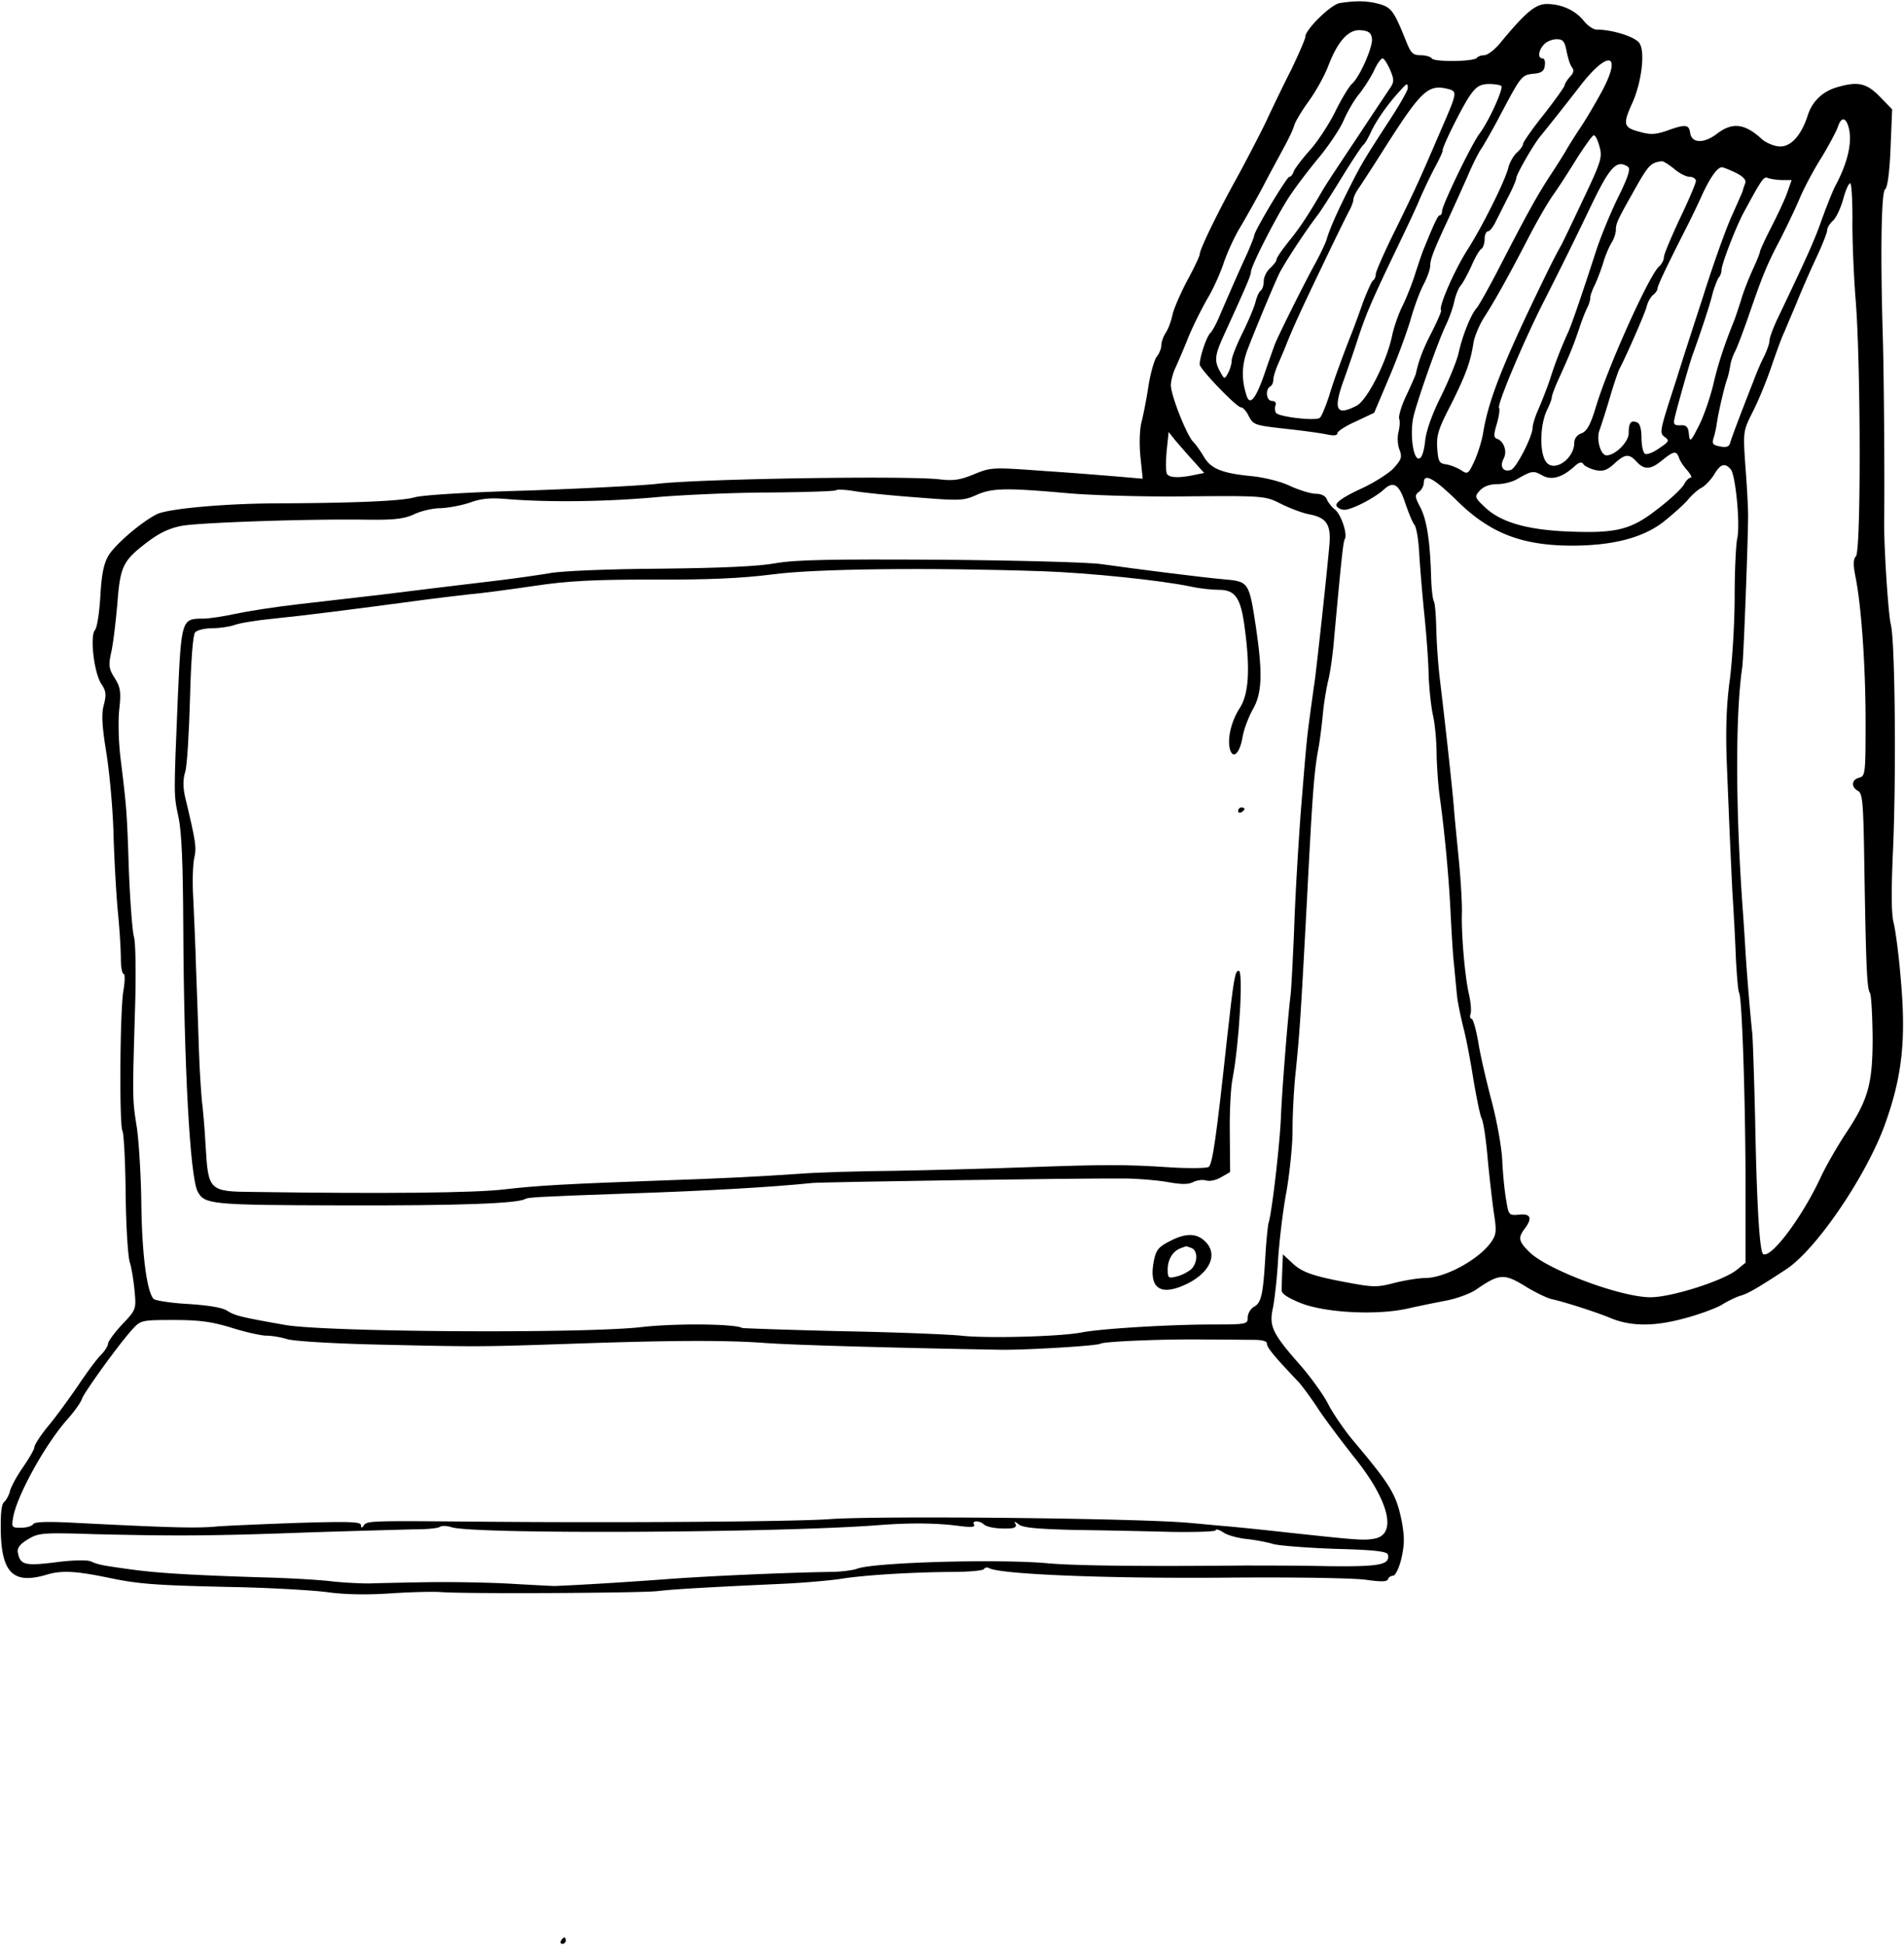 <svg xmlns="http://www.w3.org/2000/svg" width="793" height="810" fill="none" viewBox="0 0 793 810">
  <path fill="#000" d="M558.067 1.267c-3.734.533-14.4 11.066-14.4 14 0 .933-2.667 7.066-5.867 13.733-3.333 6.533-8.133 16.533-10.667 22C524.467 56.467 519 67 515 74.333c-8 14.4-15.333 29.6-15.333 31.6 0 .667-2.267 5.6-5.2 10.934-2.8 5.333-5.6 11.733-6.134 14.266-.533 2.534-1.733 5.867-2.8 7.467-1.066 1.6-1.866 4-1.866 5.333 0 1.334-.934 3.467-2 4.8-.934 1.334-2.534 6.8-3.334 12-.8 5.334-2.133 12.134-2.933 15.2-.8 3.334-.933 9.334-.4 14.534l.933 8.933-9.2-.8c-4.933-.4-19.066-1.6-31.466-2.4-22-1.6-22.4-1.6-29.6 1.333-5.734 2.4-8.667 2.8-14.267 2.134-12.8-1.6-100.133-.267-117.733 1.866-7.334.8-31.734 2-54.267 2.8-24.133.667-43.333 1.867-46.667 2.8-5.466 1.6-25.333 2.4-58.4 2.534-21.733.133-44.533 2.266-49.066 4.533-6.534 3.333-17.067 12.4-20 17.067-2 3.333-2.934 7.6-3.467 16.933-.4 6.8-1.333 13.2-2.267 14.267-2.133 2.533-.4 17.733 2.667 22.4 2 2.933 2.133 4.533 1.067 8.666-1.067 3.734-.8 8.8 1.066 20.267 1.334 8.4 2.667 23.333 2.934 33.2.266 9.867 1.066 24.267 1.733 31.867.8 7.733 1.333 16.8 1.333 20.4 0 3.466.534 6.4 1.2 6.4.534 0 .534 3.2-.133 6.933-1.467 8.533-1.733 56.267-.4 58.4.533.933 1.2 12.533 1.333 26 .134 13.333.934 26.4 1.734 28.8.8 2.533 1.6 7.867 2 12 .666 7.467.666 7.733-5.2 13.867-3.2 3.466-5.867 7.066-5.867 8 0 .933-1.333 3.066-3.067 4.8C40.2 566.2 36.067 571.8 32.6 577c-3.467 5.067-8.933 12.667-12.267 16.667-3.333 4-6 8.133-6 9.066 0 .934-2.133 4.534-4.666 8.267-2.534 3.6-4.934 8-5.467 9.867-.4 1.866-1.6 4-2.533 4.8C.6 626.6.2 630.6.333 638.067c.4 17.2 5.334 21.866 18.934 17.866 6.533-2 12.533-1.6 27.733 1.6 11.2 2.267 18.8 2.8 48.667 3.467 15.733.267 34 1.333 40.4 2.133 7.6 1.067 16.933 1.2 26.666.534 8.267-.534 17.6-.8 20.934-.534 10 .8 82.8.4 90.133-.4 6.667-.8 20.4-1.6 52.533-3.066 8.4-.4 19.067-1.334 23.6-2 9.734-1.6 29.334-2.8 46.8-2.934 6.667 0 12.667-.533 13.067-1.2.4-.666 1.333-.8 2.133-.4 4.134 2.534 47.467 4.4 98 4 28-.266 54.667.134 59.334.934 5.866.8 8.4.8 8.8-.267.266-.8 1.2-1.467 2.133-1.467s2.533-3.2 3.467-7.2c1.333-5.866 1.333-8.933.133-15.6-2.267-10.933-4.267-14.533-19.733-32.933-4-4.667-8.667-11.6-10.667-15.333-1.867-3.867-7.2-11.334-11.867-16.667-11.733-13.333-13.066-16.267-11.333-24 .667-3.467 1.733-12.533 2.133-20.267.534-7.733 2-20.266 3.467-28 1.333-7.733 2.533-19.2 2.533-25.466 0-6.4.534-17.467 1.334-24.667 1.733-17.067 2.133-24 4.666-71.2 2.267-43.867 2.934-53.6 4.8-63.333C549.8 307.933 550.6 301.4 551 297c.4-4.4 1.467-10.4 2.133-13.333.8-2.934 2-11.067 2.534-18 2.933-32 3.733-39.867 4.4-41.067 1.333-2-1.6-10.667-4.267-12.533-1.2-.934-2.667-2.8-3.2-4.134-.533-1.333-2.267-2.266-4.533-2.266-2 0-6.8-1.467-10.667-3.2-3.733-1.867-10.8-3.6-16-4.134-12.4-1.2-16.933-3.066-19.867-7.866-1.333-2.267-3.333-5.2-4.666-6.534-2.8-3.066-9.2-19.333-9.2-23.466 0-1.734.8-4.934 1.866-7.2 1.067-2.4 3.6-8.134 5.467-12.934 2-4.8 5.6-12 8-16.133 2.4-4 5.333-10.667 6.667-14.667 1.333-4 4.266-10.533 6.666-14.533 2.4-4 6.8-11.867 9.734-17.333 2.8-5.467 6.8-12.667 8.533-16 1.867-3.334 3.867-7.467 4.4-9.334.533-1.866 3.333-6.4 6.133-10.266 2.8-3.867 6.4-10.267 8-14.4 4-10.534 8.534-15.6 13.734-15.067 3.066.267 4.266 1.067 4.533 3.467.533 3.333-5.2 16.266-8.4 18.933-1.067.933-4.267 6.133-6.933 11.6-2.667 5.333-7.467 12.667-10.667 16.133-3.067 3.467-6 7.334-6.533 8.534-.4 1.333-1.2 2.4-1.867 2.4-1.067 0-14.667 22.666-14.667 24.533 0 .533-1.333 3.733-2.8 7.2-3.6 7.733-7.866 17.6-11.333 25.6-1.333 3.333-3.2 6.8-4.133 7.733-1.6 1.6-4.4 10-4.4 13.067 0 1.867 15.333 17.867 17.2 17.867.8 0 2.266 1.6 3.2 3.6 2.133 3.866 2.133 3.866 17.733 5.6 6 .666 12.667 1.6 15.067 2.133 2.666.533 4.133.4 4.133-.533 0-.8 3.467-3.067 7.733-4.934l7.6-3.6 6.267-14.8c3.467-8.133 7.467-19.066 8.933-24.133 1.467-5.2 3.867-11.733 5.467-14.667 1.467-2.8 2.667-6.266 2.667-7.6 0-2.666 1.466-6.533 7.333-19.066 2.4-5.2 6-13.2 8.133-18 2-4.8 4.667-10.134 6-12 1.2-1.867 4.8-8.134 7.867-14 8.533-16.134 8.8-16.4 13.6-16.934 3.333-.266 4.533-1.066 4.8-3.466.267-1.6-.133-2.934-.933-2.934-2.134 0-1.734-3.466.666-5.866 1.067-1.2 3.467-2.134 5.2-2.134 2.667 0 3.334.934 4.134 4.934.533 2.8 1.466 5.866 2.266 6.8.934 1.2.667 2.4-.933 4-1.2 1.333-2.133 2.933-2.133 3.466 0 .534-3.867 6-8.667 12.134-4.8 6-8.667 11.6-8.667 12.266 0 .8-1.2 2.4-2.533 3.6-1.467 1.334-2.933 4-3.467 5.867-1.2 5.467-11.066 25.2-17.333 34.933-5.333 8.4-12 23.734-10.8 24.934.267.266-1.467 4.266-3.733 8.8-3.734 7.2-5.6 12-6.8 17.733-.267.8-2 4.8-4 9.067-2 4.133-3.2 8.4-2.934 9.466.4.934.267 3.467-.266 5.6-.534 2-.4 5.334.4 7.334 1.2 3.2.8 4.133-2.534 7.866-2.266 2.267-8.533 6.267-14.266 8.8-6.8 3.2-9.867 5.467-9.467 6.667.4.933 1.867 1.733 3.333 1.733 3.067 0 12.4-4.8 16.4-8.4 4-3.733 6.4-2.266 8.934 5.6 1.333 3.867 2.933 7.867 3.733 8.934.933.933 1.867 6.666 2.133 12.8.4 6.133 1.334 17.333 2.134 25.066.8 7.734 1.6 18.534 1.733 24 .133 5.467.933 13.2 1.733 17.2.934 3.867 1.6 11.467 1.6 16.667.134 5.2.667 13.6 1.467 18.8 2 14.667 3.733 33.467 4.4 48.133.4 7.467.933 17.067 1.467 21.334.4 4.4.933 10 1.2 12.533.266 2.533 1.466 8.267 2.533 12.667 1.2 4.4 3.067 14.266 4.267 22 1.333 7.733 2.8 15.066 3.466 16.266.667 1.2 1.867 9.067 2.534 17.334.8 8.266 2 18.533 2.666 22.933 1.067 6.933.8 8.267-1.6 11.6-5.466 7.2-19.066 14.533-27.333 14.533-2.533 0-8.267.934-12.533 2-7.067 1.867-8.934 1.867-18.934 0-15.2-2.8-19.733-4.4-23.866-8.4l-3.734-3.466-.266 6.266c-.134 3.467-.267 7.334-.267 8.534-.133 1.6 2.4 3.2 7.867 5.466 10.4 4.134 32 5.2 44.8 2.267 4.666-1.067 12-2.533 16.133-3.333 4.133-.8 9.6-2.8 12-4.4 9.867-6.8 11.733-6.934 20.533-1.6 4.267 2.666 9.334 5.066 11.2 5.466 5.067 1.067 18.667 5.467 24.134 7.734 8.4 3.6 18.133 3.733 30.533.4 6.267-1.6 13.467-4.267 16-5.734 2.533-1.6 6.133-3.333 8-3.866 3.067-.934 6.267-2.667 19.067-11.067 12.666-8.4 33.866-39.733 41.333-61.2 6.8-19.2 8.4-34.267 6.4-57.867-.8-10.533-2.267-21.733-3.067-24.933-1.066-4.133-1.066-13.467-.266-31.467 1.333-30.8.8-86.266-.934-92.933-1.066-4.133-2.8-30.933-2.8-41.867.267-20.8-.133-64.533-.533-77.333-1.067-35.067-.667-61.067.933-62.133.934-.534 1.867-6.8 2.267-17.2l.667-16.134-5.2-5.333c-5.467-5.6-9.067-6.4-17.734-3.867-6 1.734-10.4 5.867-12.266 11.867-2.667 8.267-7.067 13.067-11.734 12.8-2.266-.133-5.466-1.467-7.2-2.933-7.2-6.667-12.4-7.334-18.933-2.267-5.467 4.133-10.533 3.867-11.067-.533-.533-3.467-2-3.6-9.733-.8-4.8 1.6-6.8 1.733-11.467.4C676.2 53.133 675.8 51.8 679.8 43c3.867-8.533 5.467-21.2 3.067-24.933-1.6-2.667-11.2-5.734-17.867-5.734-1.333 0-3.733-1.6-5.333-3.6-3.467-4.4-9.334-7.066-15.467-7.066-4.667 0-8.8 3.466-19.067 15.866-2.4 3.067-5.6 5.467-6.933 5.467-1.333 0-2.667.533-3.067 1.067-.933 1.6-17.733 1.866-18.8.266-.4-.666-2.533-1.333-4.666-1.333-3.2 0-4-.8-6-5.733-5.067-12.667-6.134-14.134-11.2-15.6-4.8-1.334-9.6-1.467-16.4-.4ZM579 29.133c1.733 4.267 1.733 5.067-.533 8.267l-4.267 6.4c-1.067 1.6-4.8 7.2-8.4 12.667-9.6 14.4-13.2 19.866-14.8 22.533-6.533 11.333-9.867 16.133-14.267 21.6-2.8 3.467-5.066 6.8-5.066 7.467 0 .666-1.2 2.266-2.667 3.6-1.467 1.333-2.667 3.733-2.667 5.466 0 1.734-.533 3.334-1.2 3.867-.666.4-1.6 2.4-2.133 4.4-.4 2-2.8 7.733-5.333 12.933-2.534 5.067-4.667 10.4-4.667 11.734 0 1.333-.667 3.733-1.467 5.2-1.466 2.8-1.6 2.8-3.333-.4-2.533-4.534-2.267-6.8 1.333-14.8 9.2-20.134 11.467-25.334 11.467-26.8 0-2.4 10.533-23.067 16.133-31.6 2.667-4 8.134-11.2 12.134-16 4-4.8 8.666-11.734 10.266-15.334 1.6-3.733 4.534-8.8 6.667-11.333 2-2.533 4.8-6.933 6.133-9.733 1.2-2.667 2.8-4.934 3.467-4.934.667 0 2 2.134 3.2 4.8Zm88.667 8C665.4 41.4 661.267 48.6 658.333 53c-2.933 4.4-5.733 8.933-6.266 10-.667 1.067-3.334 5.467-6.267 9.867-5.6 8.533-10 16.533-21.467 38.8-4.133 8-8.4 15.6-9.333 16.666-2.4 2.667-5.867 11.334-7.467 18.534-.666 3.2-4 11.333-7.2 17.866-3.733 7.467-6.4 14.667-6.8 19.2-.533 4.534-1.466 7.067-2.666 7.067-2.4 0-3.734-10.667-2.134-17.6 1.867-7.6 10.134-30.933 13.334-37.733 1.466-2.934 3.066-7.467 3.6-10 .533-2.534 1.733-5.6 2.666-6.667.934-1.067 2.934-4.8 4.534-8.267 1.466-3.466 3.333-6.666 4.133-7.066.667-.4 1.333-2.267 1.333-4.134 0-1.733.667-3.2 1.467-3.2.667 0 2.267-2 3.333-4.4 1.2-2.266 3.467-6.933 5.2-10.266 1.734-3.334 3.2-6.8 3.2-7.6.134-1.6 7.2-14 10.134-17.467 3.066-3.733 11.733-14.667 17.066-21.6 11.067-14 16.667-12.8 8.934 2.133Zm-81.334-.4c0 .934-3.333 6.8-7.333 12.934-11.2 17.2-12 18.666-17.067 28.666-5.333 10.667-8.266 17.334-9.466 21.6-.534 1.6-2.667 6.134-4.8 10-4.4 8-15.2 29.6-16.8 33.734a809.422 809.422 0 0 0-4.4 12.533c-3.6 10.267-6 12.933-7.334 8.4-2.133-6.667-2-12.533.534-19.2 3.333-8.667 10.4-25.6 12.933-31.067 1.733-3.733 10.533-17.333 16.133-24.666 1.467-1.867 6-9.067 10.267-16 4.267-6.934 8.267-12.934 8.8-13.334.667-.4 2-2.8 3.2-5.333 2.133-4.667 6.933-11.6 12-17.067 3.067-3.466 3.333-3.466 3.333-1.2Zm38.934-.933c1.066.933-5.2 14.8-9.067 19.867-3.467 4.666-15.6 29.866-15.6 32.266 0 .934-.4 1.734-.933 1.734-.8 0-2.4 3.466-6.667 14-.667 1.466-2.133 6-3.467 10-1.2 4-3.6 10-5.2 13.333-1.733 3.333-3.733 9.067-4.533 12.8-2.267 10.933-10.4 26.933-14.8 29.2-8.533 4.4-9.867 1.733-5.2-11.067 1.467-4.133 4.267-12.133 6-17.6 3.467-10.4 6.133-16.4 15.867-36.666 3.2-6.667 7.466-15.6 9.333-20s4.933-10.8 6.8-14.267c1.867-3.467 3.2-6.533 3.067-6.667-.534-.933 8.666-19.466 11.733-23.466C615 35.933 616.733 35 620.2 35c2.4 0 4.667.4 5.067.8ZM603.4 37.133c3.6 1.067 3.467 1.6-3.333 17.2-9.2 21.467-10.534 24.267-18.667 40.934-4.667 9.333-8.4 17.866-8.4 18.933 0 1.067-.533 2.267-1.2 2.667-.533.4-2.4 4.533-4.133 9.066-1.6 4.667-3.467 9.6-4 11.067-3.867 9.733-8.134 21.2-10.134 28-1.466 4.4-3.066 8.4-3.866 9.067-1.867 1.333-17.067-.4-18.267-2.134-.4-.8-.533-2.133-.133-3.2.4-.933-.267-1.733-1.467-1.733-2.4 0-2.933-4.667-.8-6 .8-.4 1.333-1.733 1.333-2.933 0-1.067.934-4.134 2.134-6.8 1.2-2.8 2.666-6.134 3.2-7.6 2.933-7.334 6.4-14.934 14.933-32.667 5.067-10.667 10.133-20.933 11.2-22.933 1.067-1.867 1.867-4.134 1.867-4.934 0-.933 1.066-3.2 2.533-5.2 1.333-2 5.333-8.133 8.8-13.6 17.067-26.933 19.6-29.466 28.4-27.2ZM769.533 51.8c2.267 6 .534 15.2-5.333 26-.933 1.867-3.333 7.867-5.333 13.333C755.8 99.933 753 106.2 740.2 133c-1.733 3.733-3.2 7.6-3.2 8.8 0 1.2-1.067 4.133-2.267 6.667C733.4 151 731.4 155.667 730.2 159c-1.333 3.333-3.467 8.933-4.933 12.667-3.334 8.8-4.134 10.933-4.8 13.2-.4 1.2-1.867 1.6-4.134 1.066-2.933-.533-3.333-1.066-2.666-3.466.533-1.467 1.2-4.667 1.466-6.8.8-4.934 3.2-15.2 4.267-18 .4-1.067.933-3.467 1.2-5.2.267-1.867 1.2-4.534 2-6 .8-1.467 3.067-7.467 5.2-13.467 6.133-17.867 7.733-22 13.6-33.2 3.067-6 6.8-13.867 8.267-17.467 1.6-3.733 5.466-11.2 8.933-16.666 3.333-5.467 6.4-11.334 6.933-13.067 1.2-3.467 2.8-3.867 4-.8ZM666.2 61.133c1.2 4.4.667 6.134-6.667 21.6-4.4 9.334-8.533 18-9.2 19.2-3.066 5.6-4.266 7.867-11.866 23.734-13.6 28.533-18.8 42.266-20.8 54.933-.534 3.067-2.134 8.267-3.6 11.467-2.534 5.466-2.8 5.6-5.6 3.733-1.734-1.067-4.4-2.133-6.267-2.4-2.8-.4-3.2-1.2-3.6-6.667-.4-5.333.533-8.266 5.6-18 6.133-12.266 8.267-17.866 9.467-25.866.4-2.534 2.4-7.467 4.533-10.8 5.067-7.867 11.067-18.934 18.4-33.067 3.2-6.267 7.733-14.133 10.133-17.6 2.4-3.333 6.934-10.4 10.134-15.6 3.333-5.2 6.4-9.467 6.933-9.467.667 0 1.733 2.134 2.4 4.8Zm31.067 9.2c2.133 1.867 5.066 3.334 6.533 3.334 1.333 0 2.533.8 2.533 1.733 0 .8-2.933 7.867-6.666 15.6-3.6 7.733-6.667 14.933-6.667 16.133 0 1.2-.933 2.934-2 3.867-4 3.333-21.067 41.2-26.133 57.867-2.4 8-3.867 10.666-6.134 11.6-2 .666-3.066 2.266-3.066 4.133-.134 6.267-7.734 11.867-11.334 8.267-3.2-3.2-3.2-15.734.134-22.4 1.066-2.134 1.866-4.4 1.866-5.067 0-.667 1.2-4 2.8-7.467 5.2-11.466 6.267-14.266 8.534-20.933 1.2-3.733 2.8-7.733 3.466-8.933.667-1.334 1.2-3.067 1.2-4 0-.934.8-3.2 1.734-5.067.933-1.867 2.533-6 3.6-9.333.933-3.334 2.666-7.2 3.6-8.667.933-1.467 1.733-3.867 1.733-5.333 0-2.534.8-4.267 6.667-14.667 6.933-12.4 7.6-13.2 12.533-13.867.533 0 2.8 1.334 5.067 3.2Zm-19.334-.933c1.334.8.267 4.133-4.133 13.067-3.2 6.533-7.333 16.666-9.2 22.533-5.067 15.6-10 30.267-11.467 33.333-2.933 6.534-5.333 12.534-7.466 19.334-1.334 4-3.6 9.733-4.934 12.8-1.333 2.933-2.4 6.4-2.4 7.6 0 3.6-6.666 16.666-8.933 17.6-3.2 1.2-4.933-1.2-3.2-4.534 1.733-3.066.133-7.466-2.8-8.4-1.333-.533-1.333-1.733 0-6.133.933-3.2 1.333-6.133.933-6.8-.8-1.333 9.867-26.8 18.134-43.2C651.933 107.933 656.333 98.867 663 85c7.6-15.733 10.4-18.533 14.933-15.6Zm44.934 2.533c3.2 1.6 4.533 3.067 4 4.4-.4 1.067-.934 2.534-1.067 3.334-.267.666-2.267 5.2-4.4 10-2.267 4.8-7.733 20-12.133 34-4.534 13.866-9.467 29.2-10.934 34-7.2 22.266-7.333 22.533-4.933 24.4 2 1.466 1.733 1.866-2.4 4.666-2.4 1.734-5.2 2.8-5.867 2.267-.8-.4-1.466-3.467-1.466-6.667 0-3.6-.667-6-1.867-6.4-2.533-1.066-3.467.134-3.467 4.534 0 3.6-5.6 9.2-9.2 9.2-2.533 0-4.4-6.8-2.933-10.534.667-1.866 2.667-8 4.267-13.466 1.6-5.467 3.466-10.934 4-12 2.8-5.2 10.533-22.934 11.333-25.867.4-1.867 1.6-4 2.667-4.933 1.066-.8 1.866-2 1.866-2.667 0-1.067 3.067-7.733 11.6-24.533C704.2 91.267 707.4 84.6 709 81c3.2-6.933 6.267-11.333 8.133-11.333.667 0 3.2 1.066 5.734 2.266ZM742.333 75h3.867l-1.733 4.933c-.934 2.8-4 9.334-6.667 14.534-2.667 5.2-4.8 9.866-4.8 10.4 0 .533-1.467 4.133-3.2 7.866-1.733 3.867-3.867 9.334-4.667 12.267-.933 2.933-2.133 6.533-2.666 8-4.4 10.933-6.934 18.667-8.934 27.333-1.333 5.467-4 13.2-6 17.067-3.466 6.8-3.733 6.933-4.133 3.333-.267-2.933-1.067-3.733-3.467-3.6-2.533.134-3.066-.4-2.533-2.666.8-3.867 6.4-23.6 7.6-26.8 3.333-9.2 7.2-20.8 8.267-25.334.8-2.933 2-5.866 2.533-6.666.667-.667 1.2-2.134 1.2-3.2 0-2.4 6-18 9.333-24.134C734.067 74.067 734.6 73.4 736.467 74.2c1.2.4 3.866.8 5.866.8Zm29.2 16.267c-.133 8.266.534 23.466 1.334 33.733 2.133 26.133 2.266 104.133.133 106.667-1.2 1.333-1.2 3.733-.133 8.933 2.4 12.267 4.133 36.933 4.133 60.133 0 21.467-.133 22.534-2.667 23.2-3.2.8-3.466 3.867-.533 5.467 2 1.067 2.267 5.067 2.667 30.4.666 41.467 1.066 51.6 2.266 53.6.667.8 1.067 9.2 1.2 18.667 0 19.733-1.866 26.133-11.6 40.666-3.2 4.934-7.866 12.934-10.133 17.867-7.867 16.8-20.667 33.733-23.867 31.733-1.466-.933-2.666-20.4-3.333-56-.4-16.933-.933-33.066-1.2-36-.8-7.333-2.4-26.266-2.933-36-.267-4.4-.8-12.533-1.2-18-2.8-39.866-2.934-79.066 0-98.666.533-4.134 2.4-52.667 2.4-63.334 0-2.266-.4-10.933-1.067-19.333-1.067-15.333-1.067-15.333 2.933-23.333 2.267-4.4 5.734-12.8 7.734-18.667 2-5.867 4.4-12.533 5.466-14.667.934-2.266 3.2-7.6 5.067-12 1.733-4.4 5.333-12.666 8-18.4 2.667-5.6 4.8-11.066 4.8-12 0-1.066 1.067-2.8 2.4-4 1.333-1.2 3.2-5.2 4.267-8.933.933-3.6 2.266-6.667 2.933-6.667.533 0 .933 6.8.933 14.934Zm-274.8 100.4 4.8 5.333-4 .8c-6.8 1.467-10.933 1.2-11.6-.667-.4-1.066-.4-5.333 0-9.6l.8-7.6 2.534 3.2c1.466 1.734 4.8 5.6 7.466 8.534Zm202.534-1.067c.4 1.333 2 3.733 3.466 5.333 1.467 1.734 2.134 3.067 1.334 3.067-.667 0-1.867 1.2-2.534 2.533-.666 1.467-5.333 6-10.533 10-11.467 9.067-17.333 10.667-37.467 9.867-17.466-.667-28.4-3.867-34.933-10-4.533-4.267-4.533-4.533-2.267-7.067 1.6-1.733 4.134-2.666 7.2-2.666 2.667 0 6.267-.934 8.134-2 6.266-3.6 6.933-3.734 10.533-1.734 3.867 2.267 8.267 1.067 13.467-3.6 2-1.866 3.066-2.133 3.866-.933.534.8 2.8 1.867 4.934 2.4 3.333.667 4.933 0 7.866-2.667 4.534-4.133 6.134-4.266 9.334-.8 3.2 3.467 5.866 3.334 10.666-.666 4.8-3.867 5.867-4 6.934-1.067Zm21.6 4.933c2 2.4 4 23.067 2.666 28.8-.533 2.534-1.066 13.334-1.066 24 0 10.667-.934 26.267-2 34.667-1.467 10.533-1.734 21.067-1.334 33.333.4 9.867.934 23.067 1.2 29.334.267 6.266.8 17.866 1.2 26 .534 8 1.2 20.533 1.467 27.866.4 7.2.933 13.467 1.333 14 1.2 2 2.534 42.4 2.667 76.534v35.866L723.267 529c-5.867 4.533-27.067 11.333-35.867 11.333-12.4 0-43.067-11.466-50.533-18.933-4.4-4.4-4.667-5.867-1.867-9.6 3.333-4.4 2.533-6.4-2.267-5.867-4.266.4-4.4.134-5.333-5.6-.667-3.333-1.467-11.066-1.733-17.333-.4-6.267-2.534-17.6-4.667-25.333-2-7.734-4.533-18.4-5.333-23.734-.934-5.2-2.134-9.6-2.8-9.6-.534 0-.8-.933-.4-2 .4-1.066.133-4.8-.667-8.266-1.733-7.467-3.2-25.2-2.933-33.734.133-3.333-.4-12.933-1.2-21.333-.8-8.4-1.867-18.667-2.134-22.667-.666-8.4-4-38.266-5.866-53.6-.667-5.6-1.334-14.933-1.467-20.666-.133-5.734-.533-11.067-1.067-11.734-.4-.8-.933-4.933-1.066-9.333-.4-15.067-1.734-24.133-4.4-29.467-2.4-4.533-2.534-5.333-.667-6.666 1.067-.8 2-2.534 2-3.734 0-4.266 4.133-2 13.733 7.334 13.867 13.733 27.334 18.933 48.934 18.8 16.4-.134 28.533-3.334 36.933-9.734 3.867-3.066 8.533-7.2 10.267-9.2 1.6-2 4.266-4.4 5.866-5.2 1.467-.8 3.867-3.333 5.2-5.466 2.534-4.4 4.534-5.067 6.934-2.134Zm-339.6 11.6c18.4 1.467 20 1.467 25.333-.933 6.533-2.933 12.133-3.067 37.733-.8 10.267.933 33.067 1.6 50.667 1.333 31.867-.266 32-.133 38.667 3.2 3.733 1.867 8.8 3.734 11.466 4.267 7.334 1.333 9.334 4.267 8.534 12.933-1.334 14.8-4.8 46.134-6 55.867-.8 5.467-1.734 12.4-2.134 15.333-1.333 9.734-1.6 13.2-3.733 39.334-1.067 14.266-2.4 36.533-2.8 49.333-.533 12.8-1.2 25.067-1.467 27.333-1.2 9.6-3.466 38.4-4 50-.4 11.867-3.866 41.334-5.2 45.067-.266.933-.933 7.2-1.333 14-.933 16.133-1.733 19.333-4.8 20.933-1.333.8-2.533 2.8-2.533 4.4 0 2.8-.4 2.934-14.267 2.934-18 0-46.933 1.733-54.933 3.333-9.2 1.733-39.467 2.533-50.134 1.333-5.066-.533-27.6-1.466-49.866-1.866-22.4-.534-40.934-1.2-41.334-1.334-2.933-1.733-27.6-2-41.733-.4-23.733 2.8-132.933 2.134-149.067-.933-18.8-3.333-20.533-3.867-23.733-5.867-2-1.333-8-2.266-16.267-2.8-7.333-.4-13.733-1.466-14.4-2.133-2.8-3.2-4.8-18.667-5.066-39.333-.134-12.134-1.067-26.534-1.867-32-1.867-11.6-1.867-12-.8-48.134.533-16 .267-29.066-.4-31.333-.667-2.133-1.6-14.667-2.133-27.867-.8-24.533-.934-25.866-3.467-46.533-.8-6.533-1.067-15.6-.533-20.267.8-7.333.533-9.2-1.867-13.066-2.533-4-2.667-5.334-1.467-10.8.8-3.467 1.867-12.534 2.534-20.134 1.2-15.733 2.266-18 12.666-25.866 4.934-3.734 9.2-5.734 14.267-6.667 7.467-1.333 52.4-2.933 77.467-2.533 11.066.133 15.2-.4 19.2-2.267 2.8-1.333 7.733-2.533 11.066-2.533 3.334-.134 8.934-1.2 12.4-2.4 4.8-1.734 8.8-2 16-1.334C229 209.267 253 209 274.333 207c11.334-.933 32.4-1.867 46.934-1.867 14.4-.133 26.533-.533 26.933-.933.4-.4 3.6-.267 7.067.267 3.6.666 15.2 1.866 26 2.666ZM96.333 553c5.867 1.867 12.534 3.333 14.667 3.333 2.267 0 6.133.667 8.667 1.467 2.533.8 19.733 1.867 38.666 2.267 41.467.933 41.067.933 80.667-.4 42.4-1.467 63.867-1.467 80-.267 10.8.8 51.867 2 98 2.8 10 .133 39.867-1.6 41.333-2.533 1.467-.934 26.934-2 44-1.734 7.734 0 16.534.134 19.6.134 3.867 0 5.734.533 5.734 1.6 0 1.6 2.933 5.2 13.466 16.266 1.467 1.734 5.067 6.534 7.734 10.667 2.8 4.267 9.6 13.333 15.066 20.267 14.534 18 18.134 32.266 8.534 34-4.4.8-6.534.666-36.134-2.534-9.466-1.066-21.2-2.266-26-2.666-4.8-.4-11.333-1.067-14.666-1.334-21.2-2-129.6-3.066-150-1.6-13.867 1.067-86.4 1.6-146.667 1.067-45.733-.4-46.267-.4-47.6 1.733-.667.934-1.067.934-1.067-.266 0-1.467-4.933-1.6-26.933-.934-14.933.534-29.733 1.2-33.067 1.467-8.133.8-18.8.533-58.133-1.467-12.267-.666-17.867-.533-18.4.534-.533.8-2.8 1.466-5.067 1.466-3.866 0-4-.133-3.2-4.666 1.867-9.467 13.734-30.8 22.934-40.934 2.533-2.933 5.2-6.533 5.733-8.266 1.333-3.2 15.733-23.2 21.2-29.067 3.2-3.467 3.867-3.6 16.8-3.6 10.667 0 15.867.667 24.133 3.2Zm303.734 82.667c4.4.533 6.266.4 5.6-.667-1.067-1.733 2.266-1.733 4-.133 1.466 1.333 5.866 2 11.066 1.733 2.134-.133 2.8-.8 2.134-2-.667-1.067-.267-.933 1.333.267 1.6 1.466 7.733 2 23.867 2.4 11.866.133 29.866.533 40 .8 10 .133 18.266-.134 18.266-.667 0-.667 1.334-.267 3.067.8 1.6 1.2 6 2.4 9.6 2.8 3.733.4 8.8 1.333 11.333 2.133 2.534.667 14.267 1.6 26 2 16 .4 21.467 1.067 21.734 2.4.933 4.267-3.334 5.067-25.334 4.8-12-.266-27.466-.266-34.4-.266-40.4.4-70.266.133-82-.934-20.4-1.866-72.533-.4-79.333 2.267-1.867.667-6.933 1.333-11.333 1.333-17.6.267-51.734 1.734-68.667 3.067-14.4 1.067-33.2 2.267-46 2.8-.667 0-8.8-.4-18-.933-9.2-.534-24.4-.8-34-.667-9.467.133-20.933.4-25.333.533-4.4 0-11.6-.4-16-.933S120.333 657.267 109 657c-29.067-.933-43.067-1.733-54.667-3.333-12.666-1.734-13.466-2-16.533-3.334-1.6-.666-7.733-.533-14.667.4-12.933 1.6-14.8 1.067-15.733-4.266-.267-1.734 1.067-3.467 4.267-5.334 4.4-2.666 6.133-2.8 27.333-2.133 33.6.8 48.267.8 88-.667 19.867-.666 40.267-1.2 45.333-1.333 5.2 0 10-.4 10.934-1.067.8-.533 2.933-.4 4.666.134 8.134 3.066 136.267 2.4 177.734-.8 13.466-1.067 24.8-.934 34.4.4Z"/>
  <path fill="#000" d="M323 234.6c-7.2 1.333-23.067 2-48 2.267-20.934.133-41.2.933-46 1.866-4.8.8-14 2.134-20.667 2.934-22.533 2.666-32 3.866-49.333 6-9.467 1.066-25.067 2.933-34.667 4-9.467 1.066-21.333 2.933-26.267 4-4.933 1.066-10.933 2-13.466 2-8.934 0-9.067.266-10.534 32.8-1.733 41.6-1.733 40.4.267 49.866 1.333 6.134 1.867 19.334 2 45.334.267 58.533 2.8 104.666 6 110.666 2.933 5.334 5.2 5.6 60.533 5.734 48.534.133 72.8-.8 75.867-2.667 1.2-.667 4.533-.933 42.267-2.267 32.666-1.066 60.8-2.666 77.333-4.4 4.4-.4 108.133-2 129.6-1.866 5.6 0 13.733.666 18.267 1.466 5.866 1.067 8.8 1.067 10.8 0 1.6-.8 4-1.066 5.333-.666 1.467.533 4.267-.134 6.267-1.334l3.733-2.133-.133-16.267c-.134-8.933.4-19.333 1.2-22.933 2.666-14 4.533-44.667 2.533-44.667-1.6 0-2.133 3.467-4.933 28.667-4.4 40.8-6 51.867-7.6 53.067-.934.533-8.267.666-16.4.133-18.267-1.2-26.534-1.2-60 0-14.667.533-39.067 1.2-54.134 1.467-15.066.133-32.8.666-39.333 1.2-17.467 1.2-33.333 2-57.2 2.8-40.533 1.466-52.533 2.133-66.267 3.733-12.133 1.467-49.6 1.867-104.533 1.067-18.4-.134-18.8-.534-19.867-18.8-.4-7.734-1.2-16.4-1.6-19.334-.266-2.933-.933-12.266-1.2-20.666-.266-8.4-.8-23.734-1.2-34-.266-10.267-.933-23.734-1.2-30-.4-6.267-.133-13.467.4-16.134 1.067-4.666.8-6.4-3.866-26-.8-3.733-.8-7.066.133-10 .8-2.533 1.6-16.266 2-30.533.4-15.6 1.2-26.533 2.133-27.6.8-.933 4-1.733 7.2-1.733 3.067 0 7.334-.667 9.2-1.334 2-.8 9.334-2 16.4-2.666 13.2-1.334 34-4 58.934-7.334 7.733-1.066 17.866-2.266 22.666-2.8 4.8-.4 16.8-2 26.667-3.466C236.6 241.933 247 241.4 272.2 241.4c22.4.133 36.933-.533 49.333-2.133 17.733-2.4 65.2-2.934 112.8-1.334 18.933.667 49.067 3.734 61.733 6.4 3.467.8 8.8 1.334 11.6 1.334 6.934 0 9.2 3.466 10.8 16.266 2.267 16.934 1.6 27.067-2 32.8-3.733 5.6-5.466 13.334-4.133 17.6 1.333 4.134 4.133 1.2 5.2-5.466.533-3.067 2.4-8 4.133-11.2 4-6.667 4.267-15.067 1.467-34.134C520.2 242.2 520.2 242.2 509.4 241.267 499.266 240.333 473.133 237 459 235c-5.067-.8-35.467-1.6-67.334-1.867-45.6-.266-60.266 0-68.666 1.467Z"/>
  <path fill="#000" d="M515.667 337.8c0 .666.667.933 1.333.533.8-.4 1.334-1.067 1.334-1.467 0-.266-.534-.533-1.334-.533-.666 0-1.333.667-1.333 1.467Zm-28 178.933c-5.067 2.534-6.133 3.734-7.067 8.267-2.266 11.2 2.267 14.933 12.667 10.267 9.867-4.4 14-11.867 9.467-17.334-3.6-4.266-8.267-4.666-15.067-1.2Zm8.533 3.067c2.8 1.067 2.667 6.267-.133 8.933-1.333 1.067-4 2.534-6 2.934-3.467.933-3.733.666-3.733-2.934 0-4.133 2.133-7.6 5.333-8.8 1.067-.4 2.133-.8 2.267-.8.133-.133 1.066.267 2.266.667ZM233.666 808.333c-.4.667-.133 1.334.534 1.334.8 0 1.466-.667 1.466-1.334 0-.8-.266-1.333-.533-1.333-.4 0-1.067.533-1.467 1.333Z"/>
</svg>
